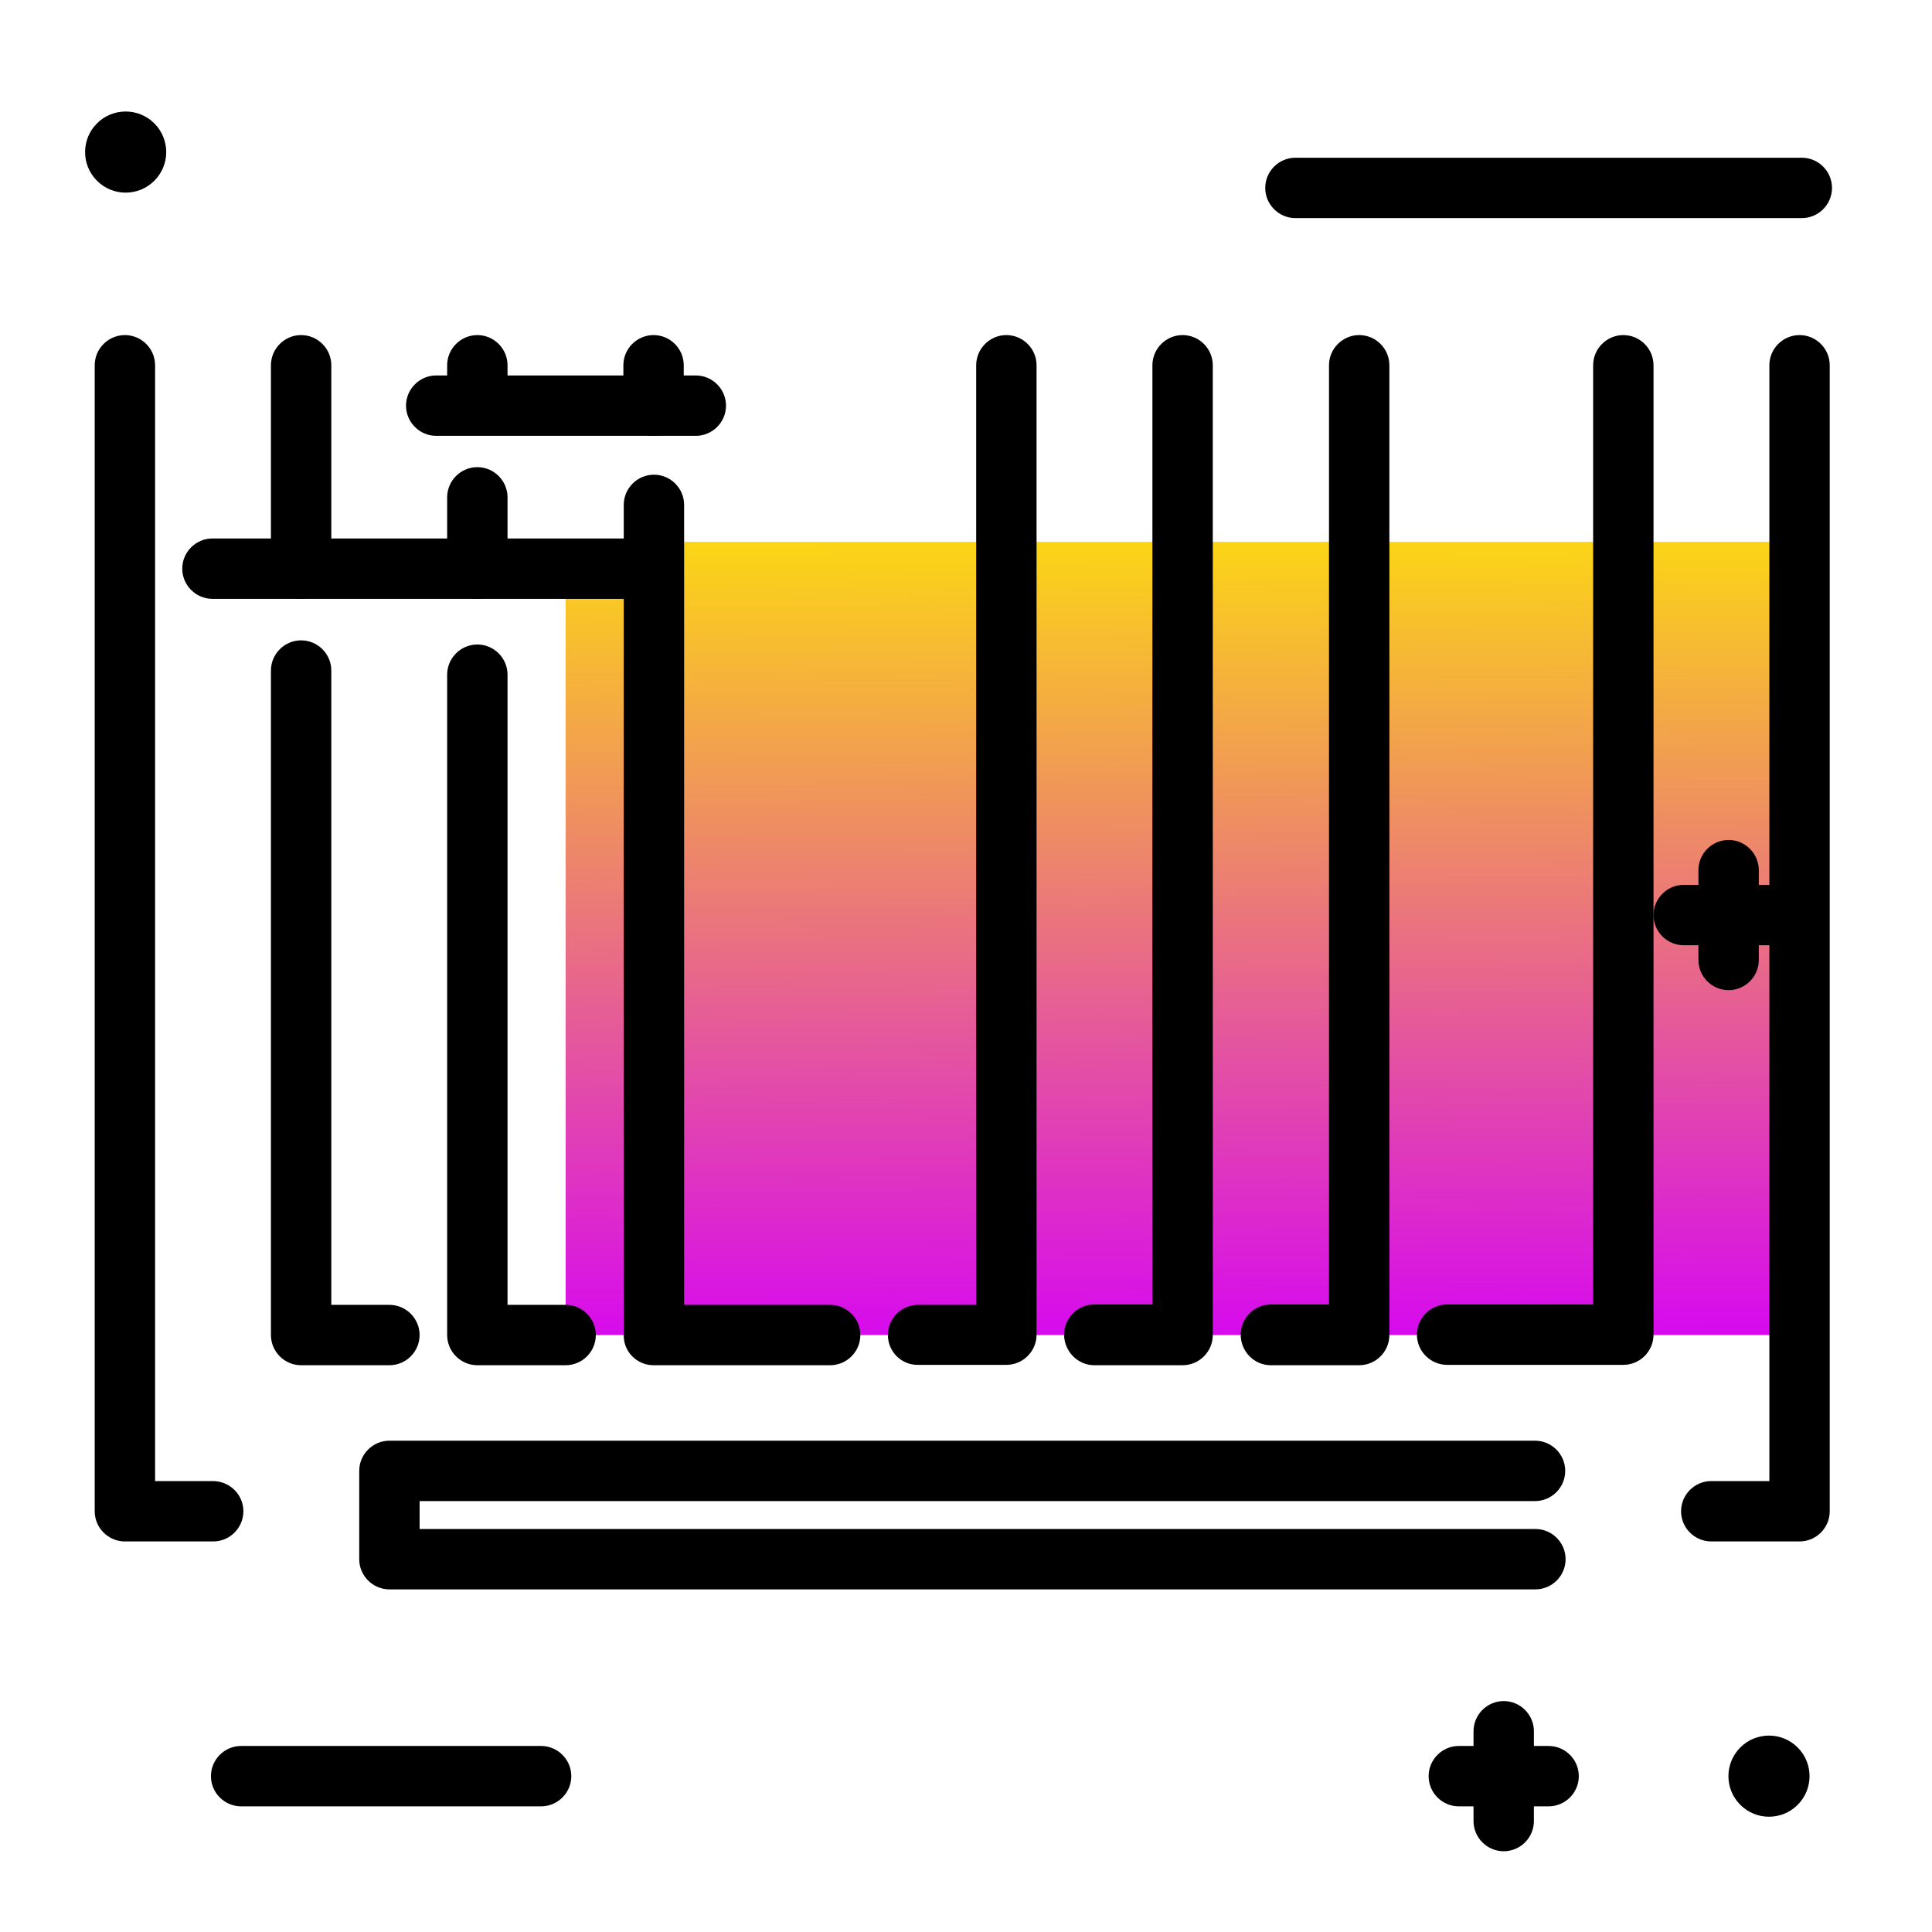 <svg version="1.1" id="Layer_1" xmlns="http://www.w3.org/2000/svg" xmlns:xlink="http://www.w3.org/1999/xlink" x="0px" y="0px" viewBox="0 0 512 512" enable-background="new 0 0 512 512" xml:space="preserve">
<linearGradient id="SVGID_1_" gradientUnits="userSpaceOnUse" x1="314.119" y1="364.74" x2="312.603" y2="122.214" class="gradient-element">
	<stop offset="0" class="primary-color-gradient" style="stop-color: #d500f9"></stop>
	<stop offset="1" class="secondary-color-gradient" style="stop-color: #ffea00"></stop>
</linearGradient>
<path fill="url(#SVGID_1_)" d="M476.9,353.8h-327V143.6h327V353.8z"></path>
<path d="M235.3,353.8c0-4.4,3.6-8,8-8h15.4V96.8c0-4.4,3.6-8,8-8s8,3.6,8,8v256.9c0,4.4-3.6,8-8,8h-23.4
	C238.9,361.8,235.3,358.2,235.3,353.8z M126.5,361.8h23.4c4.4,0,8-3.6,8-8s-3.6-8-8-8h-15.4v-167c0-4.4-3.6-8-8-8s-8,3.6-8,8v175
	C118.5,358.2,122.1,361.8,126.5,361.8z M126.5,158.7c4.4,0,8-3.6,8-8v-18.9c0-4.4-3.6-8-8-8s-8,3.6-8,8v18.9
	C118.5,155.1,122.1,158.7,126.5,158.7z M126.5,113.2c4.4,0,8-3.6,8-8v-8.4c0-4.4-3.6-8-8-8s-8,3.6-8,8v8.4
	C118.5,109.6,122.1,113.2,126.5,113.2z M111.2,353.8c0-4.4-3.6-8-8-8H87.8V177.7c0-4.4-3.6-8-8-8s-8,3.6-8,8v176.1c0,4.4,3.6,8,8,8
	h23.4C107.6,361.8,111.2,358.2,111.2,353.8z M79.8,158.7c4.4,0,8-3.6,8-8V96.8c0-4.4-3.6-8-8-8s-8,3.6-8,8v53.8
	C71.8,155.1,75.4,158.7,79.8,158.7z M290,361.8h23.4c4.4,0,8-3.6,8-8V96.8c0-4.4-3.6-8-8-8s-8,3.6-8,8v248.9H290c-4.4,0-8,3.6-8,8
	S285.6,361.8,290,361.8z M336.8,361.8h23.4c4.4,0,8-3.6,8-8V96.8c0-4.4-3.6-8-8-8s-8,3.6-8,8v248.9h-15.4c-4.4,0-8,3.6-8,8
	S332.3,361.8,336.8,361.8z M430.2,88.8c-4.4,0-8,3.6-8,8v248.9h-38.7c-4.4,0-8,3.6-8,8s3.6,8,8,8h46.7c4.4,0,8-3.6,8-8V96.8
	C438.2,92.4,434.6,88.8,430.2,88.8z M476.9,88.8c-4.4,0-8,3.6-8,8v295.7h-15.4c-4.4,0-8,3.6-8,8s3.6,8,8,8h23.4c4.4,0,8-3.6,8-8
	V96.8C484.9,92.4,481.3,88.8,476.9,88.8z M173.2,361.8H220c4.4,0,8-3.6,8-8s-3.6-8-8-8h-38.7v-212c0-4.4-3.6-8-8-8c-4.4,0-8,3.6-8,8
	v220C165.2,358.2,168.8,361.8,173.2,361.8z M173.2,115.5c4.4,0,8-3.6,8-8V96.8c0-4.4-3.6-8-8-8c-4.4,0-8,3.6-8,8v10.7
	C165.2,112,168.8,115.5,173.2,115.5z M56.4,392.5H41.1V96.8c0-4.4-3.6-8-8-8s-8,3.6-8,8v303.7c0,4.4,3.6,8,8,8h23.4c4.4,0,8-3.6,8-8
	S60.9,392.5,56.4,392.5z M406.8,397.8c4.4,0,8-3.6,8-8s-3.6-8-8-8H103.2c-4.4,0-8,3.6-8,8v23.4c0,4.4,3.6,8,8,8h303.7
	c4.4,0,8-3.6,8-8s-3.6-8-8-8H111.2v-7.4H406.8z"></path>
<path d="M458.1,262.4c-4.4,0-8-3.6-8-8v-3.9h-3.9c-4.4,0-8-3.6-8-8s3.6-8,8-8h3.9v-3.9c0-4.4,3.6-8,8-8s8,3.6,8,8v3.9h3.9
	c4.4,0,8,3.6,8,8s-3.6,8-8,8h-3.9v3.9C466.1,258.8,462.5,262.4,458.1,262.4z M477.5,41.8H343.3c-4.4,0-8,3.6-8,8s3.6,8,8,8h134.2
	c4.4,0,8-3.6,8-8S481.9,41.8,477.5,41.8z M143.4,462.7H63.9c-4.4,0-8,3.6-8,8s3.6,8,8,8h79.5c4.4,0,8-3.6,8-8
	S147.8,462.7,143.4,462.7z M25.7,32.7c-4.2,4.2-4.2,11,0,15.2c4.2,4.2,11,4.2,15.2,0c4.2-4.2,4.2-11,0-15.2S29.9,28.5,25.7,32.7z
	 M461.2,463.1c-4.2,4.2-4.2,11,0,15.2c4.2,4.2,11,4.2,15.2,0c4.2-4.2,4.2-11,0-15.2S465.4,458.9,461.2,463.1z M410.4,462.7h-3.9
	v-3.9c0-4.4-3.6-8-8-8s-8,3.6-8,8v3.9h-3.9c-4.4,0-8,3.6-8,8s3.6,8,8,8h3.9v3.9c0,4.4,3.6,8,8,8s8-3.6,8-8v-3.9h3.9c4.4,0,8-3.6,8-8
	S414.8,462.7,410.4,462.7z M167.1,142.7H56.3c-4.4,0-8,3.6-8,8s3.6,8,8,8h110.8c4.4,0,8-3.6,8-8S171.5,142.7,167.1,142.7z
	 M184.4,99.5h-68.8c-4.4,0-8,3.6-8,8s3.6,8,8,8h68.8c4.4,0,8-3.6,8-8S188.8,99.5,184.4,99.5z"></path>
</svg>